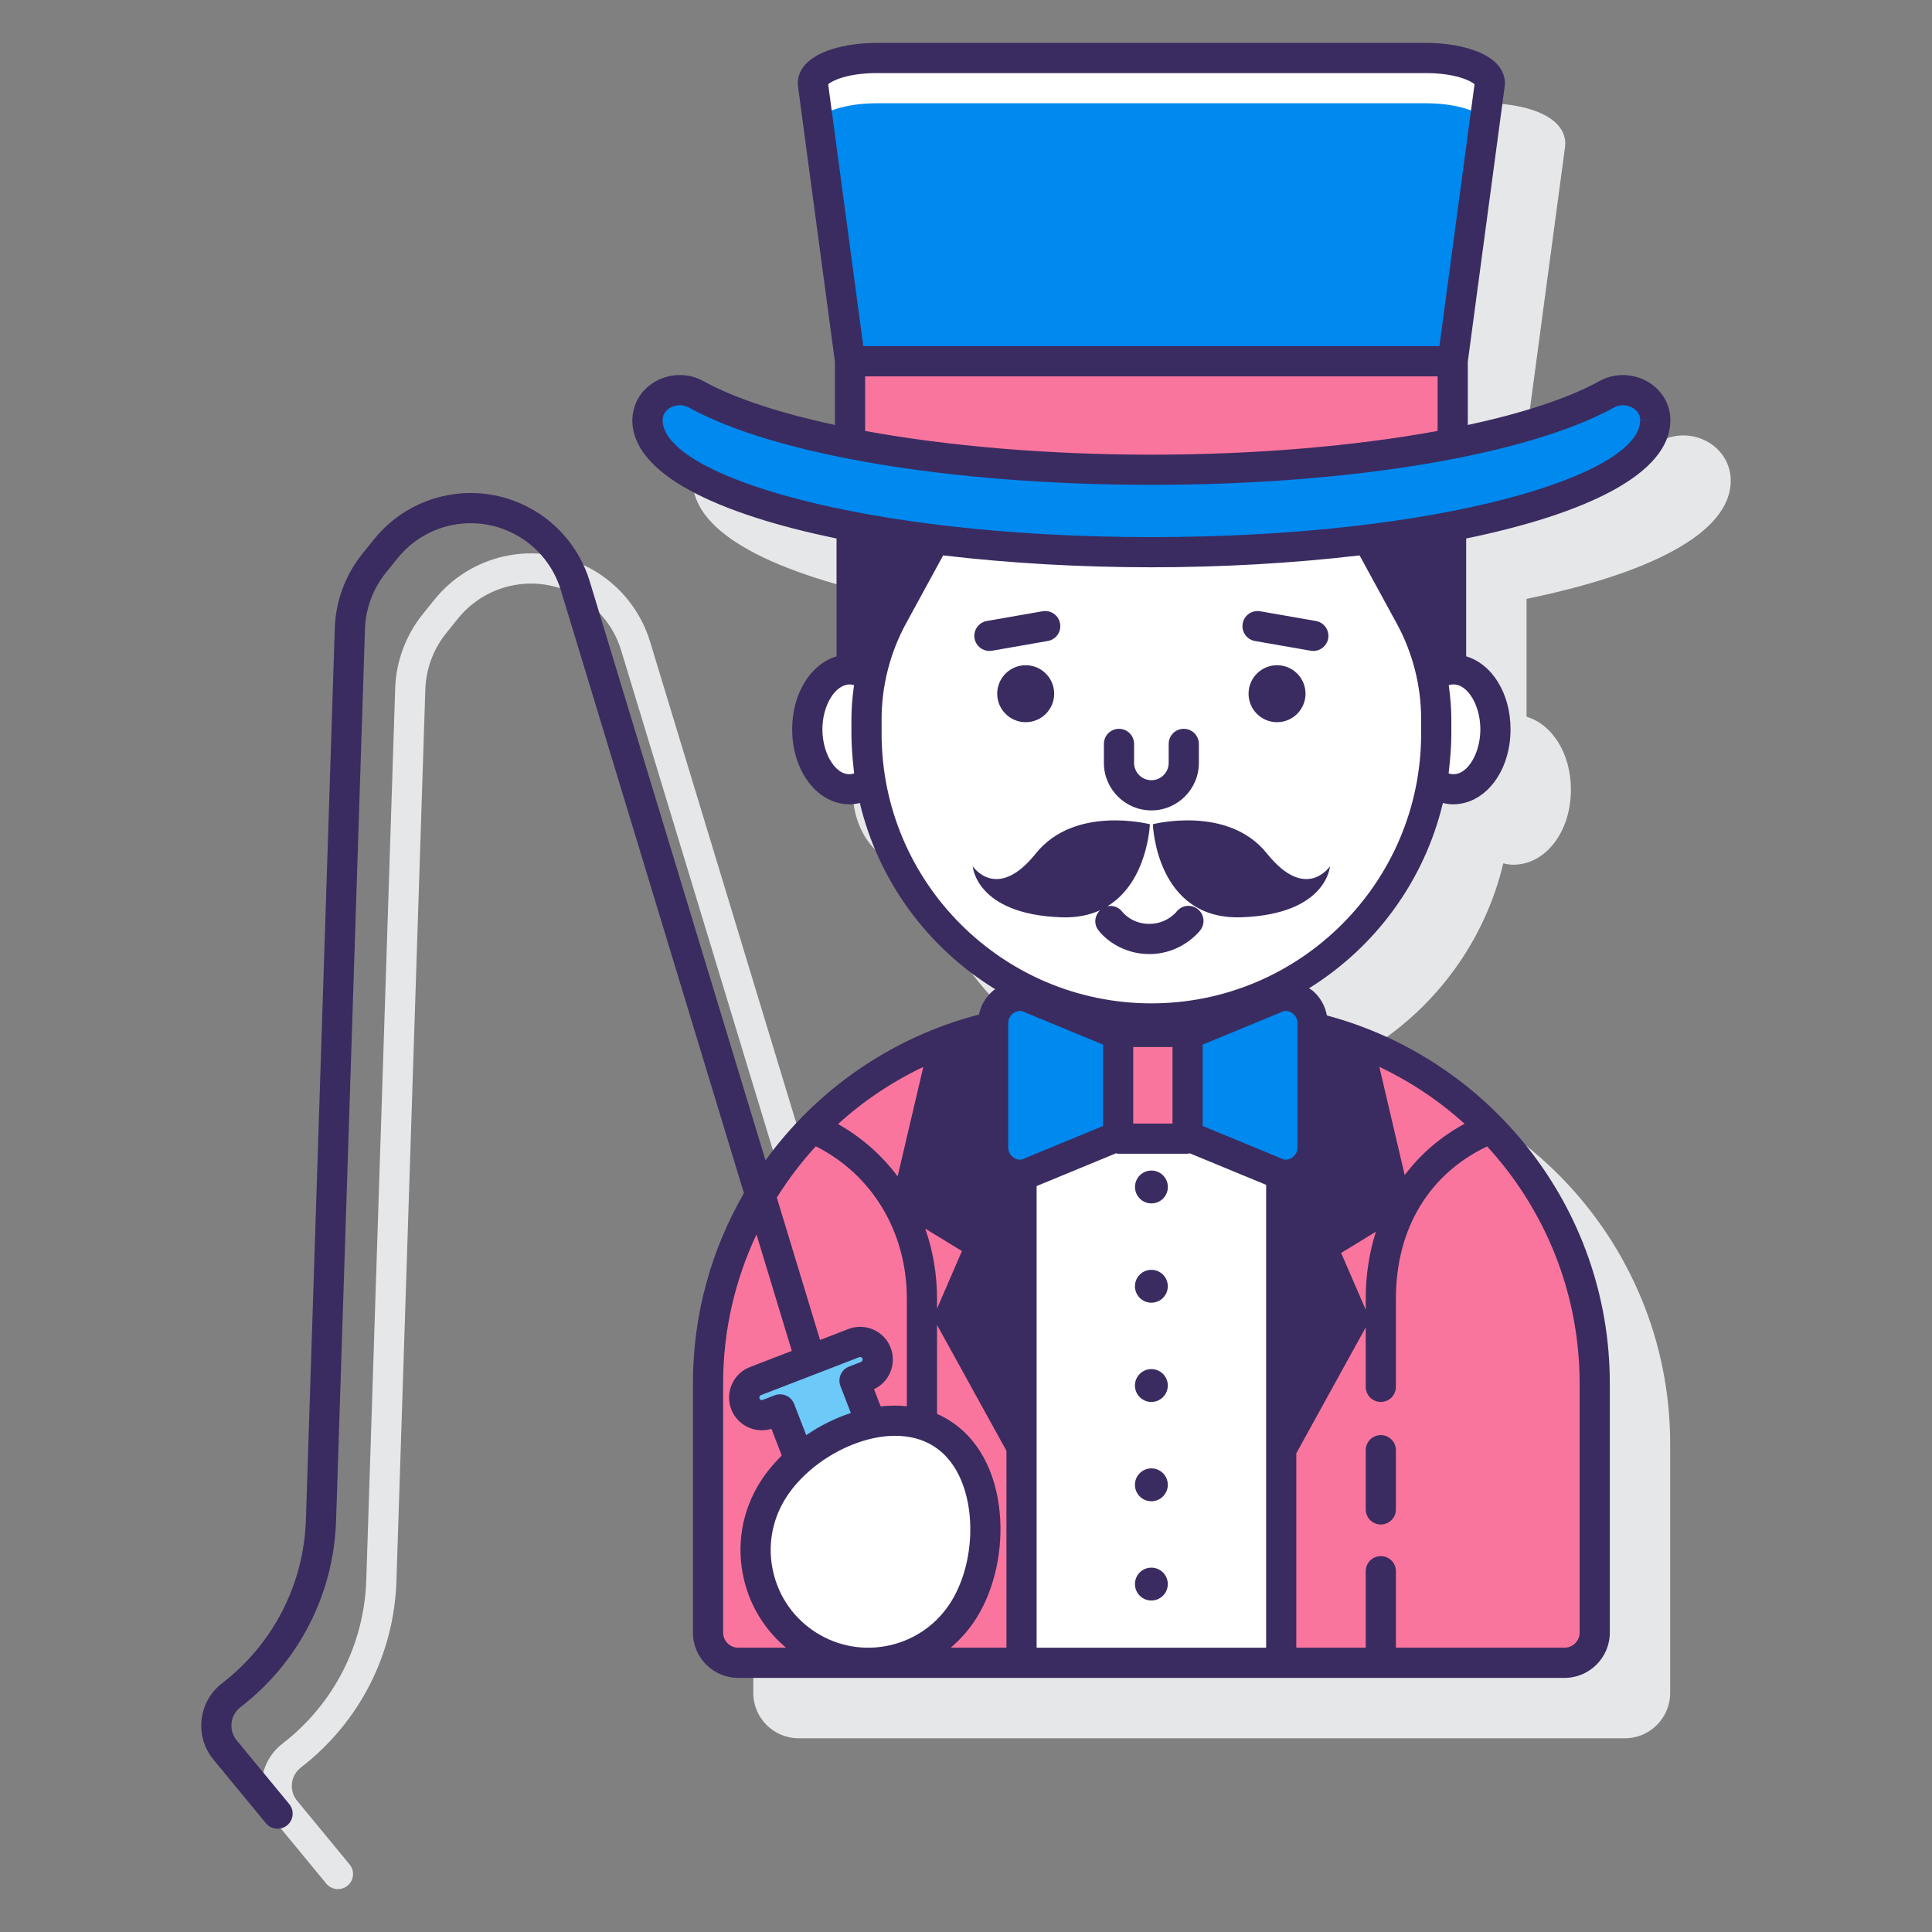 <?xml version="1.0" encoding="utf-8"?>
<!-- Generator: Adobe Illustrator 22.0.1, SVG Export Plug-In . SVG Version: 6.00 Build 0)  -->
<svg version="1.1" id="Layer_1" xmlns="http://www.w3.org/2000/svg" xmlns:xlink="http://www.w3.org/1999/xlink" x="0px" y="0px"
	 viewBox="0 0 128 128" style="enable-background:new 0 0 128 128;" xml:space="preserve">
<rect x="0" y="0" width="128" height="128" fill="#808080" stroke="none"/>
<style type="text/css">
	.st0{fill:#3A2C60;}
	.st1{fill:#E6E7E8;}
	.st2{fill:#6DC9F7;}
	.st3{fill:#FFFFFF;}
	.st4{fill:#FA759E;}
	.st5{fill:#FFD7E5;}
	.st6{fill:#D4FBFF;}
	.st7{fill:#0089EF;}
</style>
<g>
	<path class="st1" d="M114.666,31.843c0-0.009,0-0.024,0-0.041c-0.013-1.034-0.571-1.973-1.493-2.51
		c-0.987-0.573-2.213-0.593-3.201-0.047c-2.07,1.144-5.085,2.129-8.727,2.91v-4.193l2.446-18.247c0-0.003,0.001-0.006,0.001-0.009
		c0.063-0.497-0.103-0.999-0.468-1.413c-0.944-1.07-3.075-1.452-4.754-1.452H62.09c-1.679,0-3.81,0.382-4.755,1.454
		c-0.364,0.413-0.53,0.914-0.466,1.42l2.449,18.265v4.174c-3.642-0.781-6.656-1.766-8.727-2.91c-0.986-0.545-2.212-0.525-3.2,0.047
		c-0.923,0.537-1.481,1.475-1.494,2.551c0,3.567,5.63,6.207,13.528,7.833v7.808c-1.701,0.504-2.939,2.441-2.939,4.833
		c0,2.787,1.675,4.971,3.813,4.971c0.225,0,0.448-0.036,0.669-0.089c1.24,5.208,4.529,9.616,8.972,12.34
		c-0.04,0.03-0.086,0.05-0.125,0.082c-0.491,0.407-0.82,0.961-0.952,1.57c-4.516,1.165-8.544,3.554-11.715,6.786
		c-0.03,0.026-0.055,0.056-0.082,0.086c-0.849,0.874-1.635,1.808-2.352,2.796L43.069,42.51c-0.68-2.238-2.285-4.088-4.405-5.074
		c-3.444-1.603-7.512-0.655-9.893,2.305l-0.775,0.964c-1.112,1.383-1.756,3.121-1.814,4.895l-1.915,59.083
		c-0.138,4.275-2.162,8.225-5.552,10.836c-0.768,0.592-1.25,1.447-1.359,2.41c-0.108,0.962,0.171,1.903,0.787,2.65l3.475,4.216
		c0.198,0.24,0.484,0.364,0.772,0.364c0.224,0,0.449-0.075,0.636-0.229c0.426-0.352,0.487-0.981,0.135-1.407l-3.475-4.216
		c-0.268-0.326-0.39-0.736-0.343-1.155s0.258-0.792,0.592-1.05c3.865-2.977,6.172-7.48,6.33-12.355l1.915-59.083
		c0.043-1.342,0.531-2.658,1.374-3.705l0.775-0.964c1.802-2.242,4.882-2.958,7.49-1.746c1.605,0.747,2.821,2.147,3.335,3.842
		l12.134,39.965c-2.146,3.711-3.38,8.012-3.38,12.599v16.51c0,1.654,1.346,3,3,3h8.573c0.009,0,0.019,0.002,0.028,0.002
		c0.011,0,0.023-0.002,0.034-0.002h46.11c1.654,0,3-1.346,3-3v-16.51c0-6.839-2.737-13.049-7.167-17.601
		c-0.029-0.031-0.053-0.063-0.085-0.089c-3.12-3.176-7.07-5.532-11.496-6.714c-0.123-0.633-0.452-1.209-0.958-1.629
		c-0.069-0.057-0.148-0.095-0.22-0.145c4.391-2.728,7.638-7.109,8.869-12.277c0.221,0.053,0.444,0.089,0.668,0.089
		c2.138,0,3.813-2.184,3.813-4.971c0-2.392-1.237-4.329-2.939-4.833v-7.809C109.036,38.05,114.666,35.409,114.666,31.843z"/>
	<g>
		<g>
			<g>
				<g>
					<g>
						<g>
							<path class="st3" d="M96.264,44.347c-0.506,0-0.975,0.204-1.385,0.535c0.18,0.91,0.275,1.837,0.275,2.772v0.948
								c0,1.076-0.095,2.13-0.268,3.157c0.409,0.327,0.875,0.529,1.378,0.529c1.553,0,2.812-1.778,2.812-3.971
								S97.818,44.347,96.264,44.347z"/>
							<path class="st3" d="M57.409,48.602v-0.948c0-0.934,0.095-1.862,0.275-2.772c-0.41-0.331-0.879-0.535-1.385-0.535
								c-1.553,0-2.812,1.778-2.812,3.971s1.259,3.971,2.812,3.971c0.504,0,0.969-0.202,1.378-0.529
								C57.504,50.732,57.409,49.678,57.409,48.602z"/>
						</g>
						<path class="st4" d="M81.394,67.394H71.169c-13.398,0-24.26,10.862-24.26,24.26v16.509c0,1.104,0.895,2,2,2h54.745
							c1.105,0,2-0.896,2-2V91.655C105.654,78.256,94.792,67.394,81.394,67.394z"/>
						<path class="st3" d="M84.883,67.648v42.515H67.678V67.648c1.135-0.167,2.304-0.25,3.489-0.25h10.226
							C82.579,67.397,83.748,67.481,84.883,67.648z"/>
						<g>
							<path class="st3" d="M90.636,35.736c-4.349,0.543-9.216,0.848-14.355,0.848s-10.006-0.305-14.355-0.848l-2.775,5.086
								c-1.144,2.095-1.743,4.445-1.743,6.832v0.948c0,10.423,8.45,18.873,18.873,18.873h0c10.423,0,18.873-8.45,18.873-18.873
								v-0.948c0-2.387-0.599-4.736-1.743-6.832L90.636,35.736z"/>
						</g>
					</g>
				</g>
				<g>
					<g>
						<path class="st7" d="M74.08,68.537l-6.135-2.533c-1.116-0.209-2.148,0.647-2.148,1.783v8.231c0,1.136,1.032,1.992,2.148,1.783
							l6.135-2.533V68.537z"/>
						<path class="st7" d="M84.817,66.005l-6.135,2.533v6.731l6.135,2.533c1.116,0.209,2.148-0.647,2.148-1.783v-8.231
							C86.965,66.652,85.933,65.795,84.817,66.005z"/>
					</g>
					<rect x="74.08" y="68.368" class="st4" width="4.602" height="7.07"/>
				</g>
			</g>
			<g>
				<path class="st4" d="M76.281,31.122c7.488,0,14.397-0.646,19.964-1.736v-5.452H56.318v5.452
					C61.885,30.476,68.794,31.122,76.281,31.122z"/>
				<path class="st3" d="M98.698,5.578l-2.453,18.356H56.318L53.865,5.578c-0.126-0.941,1.801-1.732,4.223-1.732h36.387
					C96.897,3.846,98.824,4.636,98.698,5.578z"/>
				<path class="st7" d="M98.39,7.872l-2.15,16.06H56.32l-2.15-16.06c0.62-0.61,2.14-1.03,3.92-1.03h36.38
					C96.26,6.842,97.77,7.262,98.39,7.872z"/>
				<path class="st7" d="M109.666,27.814c-0.019-1.559-1.845-2.448-3.21-1.694c-5.352,2.956-16.848,5.002-30.174,5.002
					c-13.326,0-24.822-2.045-30.174-5.001c-1.365-0.754-3.191,0.135-3.21,1.694c0,0.01,0,0.019,0,0.029
					c0,4.827,14.947,8.741,33.385,8.741c18.438,0,33.385-3.914,33.385-8.741C109.666,27.833,109.666,27.824,109.666,27.814z"/>
			</g>
			<g>
				<path class="st2" d="M50.892,93.682l0.792-0.306l1.288,3.333c1.343-1.169,3.033-2.048,4.739-2.403l-1.096-2.835l0.792-0.306
					c0.602-0.233,0.901-0.909,0.668-1.511c-0.233-0.602-0.909-0.901-1.511-0.668l-6.515,2.519c-0.602,0.233-0.901,0.909-0.668,1.511
					C49.614,93.615,50.29,93.914,50.892,93.682z"/>
				<g>
					<path class="st3" d="M62.355,94.946c-3.499-2.179-8.985,0.307-11.165,3.807c-2.179,3.499-1.11,8.102,2.389,10.282
						c3.499,2.179,8.102,1.11,10.282-2.389C66.041,103.146,65.854,97.125,62.355,94.946z"/>
					<g>
						<path class="st0" d="M76.281,84.129c-0.601,0-1.088,0.487-1.088,1.089s0.487,1.089,1.088,1.089
							c0.601,0,1.089-0.487,1.089-1.089S76.883,84.129,76.281,84.129z"/>
						<path class="st0" d="M76.285,77.552c-0.601,0-1.088,0.487-1.088,1.088c0,0.601,0.487,1.089,1.088,1.089
							c0.601,0,1.089-0.487,1.089-1.089C77.373,78.039,76.886,77.552,76.285,77.552z"/>
						<path class="st0" d="M76.281,90.706c-0.601,0-1.088,0.487-1.088,1.089c0,0.601,0.487,1.088,1.088,1.088
							c0.601,0,1.089-0.487,1.089-1.088C77.37,91.194,76.883,90.706,76.281,90.706z"/>
						<path class="st0" d="M76.281,97.284c-0.601,0-1.088,0.487-1.088,1.089c0,0.601,0.487,1.089,1.088,1.089
							c0.601,0,1.089-0.487,1.089-1.089C77.37,97.771,76.883,97.284,76.281,97.284z"/>
						<path class="st0" d="M76.281,103.861c-0.601,0-1.088,0.487-1.088,1.088c0,0.601,0.487,1.089,1.088,1.089
							c0.601,0,1.089-0.487,1.089-1.089C77.37,104.349,76.883,103.861,76.281,103.861z"/>
						<path class="st0" d="M91.483,95.079c-0.552,0-1,0.447-1,1v3.923c0,0.553,0.448,1,1,1s1-0.447,1-1v-3.923
							C92.483,95.526,92.035,95.079,91.483,95.079z"/>
						<path class="st0" d="M67.955,44.073c-1.042,0-1.887,0.845-1.887,1.887c0,1.042,0.845,1.887,1.887,1.887
							s1.887-0.845,1.887-1.887C69.842,44.918,68.997,44.073,67.955,44.073z"/>
						<path class="st0" d="M82.72,45.96c0,1.042,0.845,1.887,1.887,1.887c1.042,0,1.887-0.845,1.887-1.887
							c0-1.042-0.845-1.887-1.887-1.887C83.565,44.073,82.72,44.918,82.72,45.96z"/>
						<path class="st0" d="M76.282,53.691c1.735,0,3.146-1.411,3.146-3.146v-1.259c0-0.553-0.448-1-1-1s-1,0.447-1,1v1.259
							c0,0.632-0.514,1.146-1.146,1.146c-0.632,0-1.146-0.515-1.146-1.146v-1.259c0-0.553-0.448-1-1-1s-1,0.447-1,1v1.259
							C73.135,52.28,74.547,53.691,76.282,53.691z"/>
						<path class="st0" d="M83.143,42.468l3.696,0.645c0.058,0.01,0.116,0.015,0.173,0.015c0.477,0,0.899-0.342,0.984-0.828
							c0.095-0.544-0.27-1.063-0.813-1.157l-3.696-0.645c-0.548-0.093-1.062,0.27-1.157,0.813
							C82.235,41.854,82.599,42.373,83.143,42.468z"/>
						<path class="st0" d="M65.551,43.127c0.057,0,0.115-0.005,0.173-0.015l3.696-0.645c0.544-0.095,0.908-0.613,0.813-1.157
							s-0.609-0.906-1.157-0.813l-3.696,0.645c-0.544,0.095-0.908,0.613-0.813,1.157C64.652,42.785,65.074,43.127,65.551,43.127z"/>
						<path class="st0" d="M77.94,60.411c-0.006,0.008-0.638,0.799-1.791,0.799c-1.148,0-1.745-0.74-1.784-0.79
							c-0.236-0.319-0.626-0.451-0.992-0.381c2.678-1.633,2.809-5.431,2.809-5.431s-4.972-1.294-7.558,1.939
							c-2.585,3.232-4.177,0.846-4.177,0.846s0.199,3.182,5.867,3.381c1.025,0.036,1.866-0.148,2.565-0.465
							c-0.351,0.34-0.424,0.884-0.129,1.291c0.432,0.599,1.633,1.61,3.399,1.61c2.154,0,3.335-1.526,3.384-1.592
							c0.333-0.439,0.247-1.067-0.193-1.4C78.9,59.883,78.272,59.971,77.94,60.411z"/>
						<path class="st0" d="M83.938,56.546c-2.586-3.232-7.558-1.939-7.558-1.939s0.199,6.364,5.867,6.165
							c5.668-0.199,5.867-3.381,5.867-3.381S86.524,59.779,83.938,56.546z"/>
						<path class="st0" d="M109.172,25.292c-0.987-0.572-2.213-0.592-3.2-0.047c-2.071,1.144-5.086,2.129-8.727,2.91v-4.193
							l2.446-18.247c0-0.003,0.001-0.006,0.001-0.009c0.063-0.498-0.104-1-0.468-1.413c-0.944-1.07-3.075-1.452-4.754-1.452H58.09
							c-1.679,0-3.81,0.382-4.755,1.454c-0.364,0.413-0.53,0.914-0.466,1.42l2.448,18.265v4.174
							c-3.641-0.781-6.656-1.766-8.727-2.91c-0.987-0.546-2.213-0.526-3.201,0.047c-0.922,0.537-1.48,1.476-1.494,2.551
							c0,3.567,5.63,6.207,13.528,7.833v7.809c-1.701,0.504-2.939,2.441-2.939,4.833c0,2.787,1.675,4.971,3.813,4.971
							c0.225,0,0.448-0.034,0.669-0.088c1.241,5.207,4.529,9.616,8.972,12.339c-0.04,0.03-0.086,0.05-0.125,0.082
							c-0.497,0.413-0.827,0.977-0.954,1.597c-5.768,1.491-10.74,4.962-14.142,9.656L39.069,38.51
							c-0.68-2.238-2.285-4.088-4.405-5.074c-3.444-1.603-7.512-0.655-9.893,2.305l-0.775,0.964
							c-1.112,1.383-1.756,3.121-1.814,4.895l-1.915,59.083c-0.138,4.275-2.162,8.225-5.552,10.836
							c-0.768,0.592-1.25,1.447-1.359,2.41c-0.108,0.962,0.171,1.903,0.787,2.65l3.475,4.216c0.198,0.24,0.484,0.364,0.772,0.364
							c0.224,0,0.449-0.075,0.636-0.229c0.426-0.352,0.487-0.981,0.135-1.407l-3.475-4.216c-0.268-0.326-0.39-0.736-0.343-1.155
							s0.258-0.792,0.592-1.05c3.865-2.977,6.173-7.479,6.331-12.355l1.915-59.083c0.043-1.343,0.531-2.658,1.374-3.705l0.775-0.964
							c1.802-2.242,4.882-2.958,7.49-1.746c1.605,0.747,2.82,2.147,3.334,3.842l12.133,39.96c-2.147,3.712-3.379,8.016-3.379,12.604
							v16.509c0,1.654,1.346,3,3,3h8.559c0.014,0,0.028,0.003,0.042,0.003c0.017,0,0.034-0.003,0.051-0.003h10.118h17.205h18.771
							c1.654,0,3-1.346,3-3V91.654c0-11.673-7.969-21.495-18.745-24.378c-0.118-0.643-0.448-1.23-0.961-1.655
							c-0.069-0.057-0.148-0.096-0.221-0.145c4.39-2.728,7.637-7.109,8.868-12.276c0.221,0.054,0.444,0.088,0.669,0.088
							c2.138,0,3.813-2.184,3.813-4.971c0-2.392-1.237-4.33-2.939-4.833v-7.808c7.898-1.625,13.528-4.266,13.528-7.833v-0.028
							c0-0.004,0-0.009,0-0.013C110.653,26.767,110.095,25.829,109.172,25.292z M58.09,4.842h36.38c1.919,0,2.971,0.504,3.222,0.739
							l-2.327,17.351h-38.17l-2.326-17.35C55.121,5.346,56.174,4.842,58.09,4.842z M57.318,24.934h37.927v3.617
							c-5.451,0.999-12.051,1.572-18.963,1.572c-6.912,0-13.513-0.573-18.964-1.572V24.934z M56.587,51.24
							c-1.091,0.36-2.101-1.185-2.101-2.923c0-1.583,0.847-2.971,1.813-2.971c0.092,0,0.187,0.015,0.281,0.045
							c-0.006,0.039-0.008,0.077-0.013,0.116c-0.039,0.274-0.069,0.549-0.093,0.825c-0.008,0.085-0.018,0.171-0.024,0.256
							c-0.025,0.354-0.041,0.709-0.041,1.065v0.948c0,0.577,0.036,1.16,0.088,1.745c0.016,0.187,0.035,0.373,0.057,0.559
							C56.567,51.017,56.572,51.129,56.587,51.24z M85.085,66.977c0.289-0.029,0.485,0.102,0.586,0.185
							c0.11,0.091,0.294,0.293,0.294,0.626v8.231c0,0.333-0.184,0.535-0.294,0.626c-0.101,0.083-0.301,0.213-0.586,0.185
							l-5.404-2.23v-5.392L85.085,66.977z M90.483,86.034v0.739l-1.629-3.762l2.303-1.408C90.72,82.978,90.483,84.463,90.483,86.034
							z M93.066,77.855l-1.682-7.178c2.065,0.987,3.971,2.253,5.646,3.776C95.444,75.313,94.107,76.465,93.066,77.855z
							 M67.677,76.829c-0.284,0.038-0.485-0.101-0.586-0.185c-0.11-0.091-0.294-0.293-0.294-0.626v-8.231
							c0-0.333,0.184-0.535,0.294-0.626c0.092-0.076,0.268-0.188,0.513-0.188c0.023,0,0.048,0.001,0.073,0.004l5.403,2.23v5.393
							L67.677,76.829z M56.927,89.917c0.053-0.021,0.099-0.01,0.127,0.003s0.068,0.039,0.089,0.094
							c0.029,0.073-0.022,0.188-0.097,0.217l-0.792,0.307c-0.515,0.199-0.771,0.778-0.572,1.293l0.689,1.783
							c-1.038,0.341-2.042,0.841-2.956,1.469l-0.799-2.067c-0.153-0.396-0.532-0.64-0.933-0.64c-0.12,0-0.242,0.021-0.36,0.067
							l-0.792,0.306c-0.087,0.035-0.184-0.01-0.218-0.096c-0.028-0.074,0.022-0.189,0.096-0.218L56.927,89.917z M59.308,95.126
							c0.91,0,1.775,0.206,2.518,0.668c1.829,1.139,2.298,3.372,2.416,4.602c0.194,2.034-0.265,4.172-1.229,5.721
							c-0.913,1.465-2.342,2.487-4.024,2.879c-1.683,0.388-3.415,0.103-4.88-0.81c-1.466-0.913-2.488-2.342-2.879-4.024
							c-0.391-1.682-0.103-3.415,0.81-4.881C53.489,96.954,56.597,95.126,59.308,95.126z M55.524,74.471
							c1.676-1.526,3.58-2.798,5.647-3.786L59.47,77.94C58.426,76.537,57.091,75.358,55.524,74.471z M63.731,82.886l-1.651,3.813
							v-0.665c0-1.632-0.274-3.191-0.78-4.634L63.731,82.886z M64.71,107.173c1.188-1.907,1.758-4.512,1.523-6.968
							c-0.263-2.758-1.453-4.927-3.349-6.108c-0.26-0.162-0.529-0.301-0.804-0.421v-5.897l4.599,8.339v13.045h-3.692
							C63.652,108.6,64.236,107.934,64.71,107.173z M75.08,74.438v-5.069h2.602v5.069H75.08z M54.05,75.945
							c3.736,1.878,6.03,5.678,6.03,10.089v7.133c-0.57-0.06-1.149-0.055-1.733,0.01l-0.441-1.14
							c0.474-0.222,0.849-0.603,1.063-1.086c0.234-0.53,0.248-1.12,0.039-1.659c-0.208-0.541-0.616-0.968-1.146-1.202
							c-0.529-0.231-1.118-0.247-1.658-0.038l-1.873,0.724l-2.864-9.434C52.227,78.132,53.087,76.992,54.05,75.945z M47.909,108.163
							V91.654c0-3.528,0.798-6.869,2.21-9.866l2.341,7.711l-2.771,1.071c-0.541,0.209-0.967,0.615-1.201,1.145
							s-0.248,1.119-0.039,1.659c0.412,1.066,1.582,1.625,2.661,1.29l0.683,1.767c-0.557,0.555-1.053,1.154-1.451,1.792
							c-1.196,1.919-1.572,4.188-1.061,6.391c0.419,1.804,1.401,3.379,2.794,4.549h-3.167
							C48.358,109.163,47.909,108.715,47.909,108.163z M68.679,109.163V78.58l5.26-2.171c0.048,0.007,0.091,0.029,0.142,0.029h4.602
							c0.05,0,0.094-0.021,0.142-0.029l5.06,2.089v30.666H68.679z M104.654,91.654v16.509c0,0.552-0.449,1-1,1H92.483v-5.067
							c0-0.553-0.448-1-1-1s-1,0.447-1,1v5.067h-4.6V96.285l4.6-8.342v3.94c0,0.553,0.448,1,1,1s1-0.447,1-1v-5.85
							c0-4.623,2.198-8.255,6.044-10.079C102.326,80.095,104.654,85.605,104.654,91.654z M94.154,48.602
							c0,9.855-8.018,17.873-17.873,17.873c-9.855,0-17.873-8.018-17.873-17.873v-0.948c0-2.214,0.561-4.41,1.621-6.353l2.458-4.505
							c4.408,0.521,9.142,0.788,13.795,0.788c4.653,0,9.386-0.267,13.794-0.788l2.458,4.505c1.06,1.941,1.621,4.138,1.621,6.352
							V48.602z M95.976,51.24c0.015-0.114,0.021-0.229,0.035-0.343c0.021-0.181,0.039-0.362,0.055-0.543
							c0.053-0.587,0.089-1.173,0.089-1.752v-0.948c0-0.356-0.016-0.711-0.041-1.065c-0.006-0.086-0.017-0.173-0.024-0.259
							c-0.024-0.275-0.054-0.55-0.093-0.823c-0.005-0.038-0.007-0.077-0.013-0.115c1.087-0.341,2.094,1.19,2.094,2.926
							C98.077,50.056,97.068,51.601,95.976,51.24z M108.666,27.843c0,3.661-13.3,7.741-32.384,7.741
							c-19.085,0-32.385-4.08-32.384-7.757c0.005-0.452,0.315-0.699,0.499-0.807c0.171-0.099,0.401-0.174,0.649-0.174
							c0.188,0,0.386,0.043,0.579,0.148c5.725,3.162,17.472,5.127,30.657,5.127c13.184,0,24.932-1.965,30.657-5.127
							c0.448-0.244,0.928-0.146,1.228,0.025c0.184,0.107,0.494,0.354,0.5,0.807l1-0.013L108.666,27.843z"/>
					</g>
				</g>
			</g>
		</g>
	</g>
</g>
</svg>
